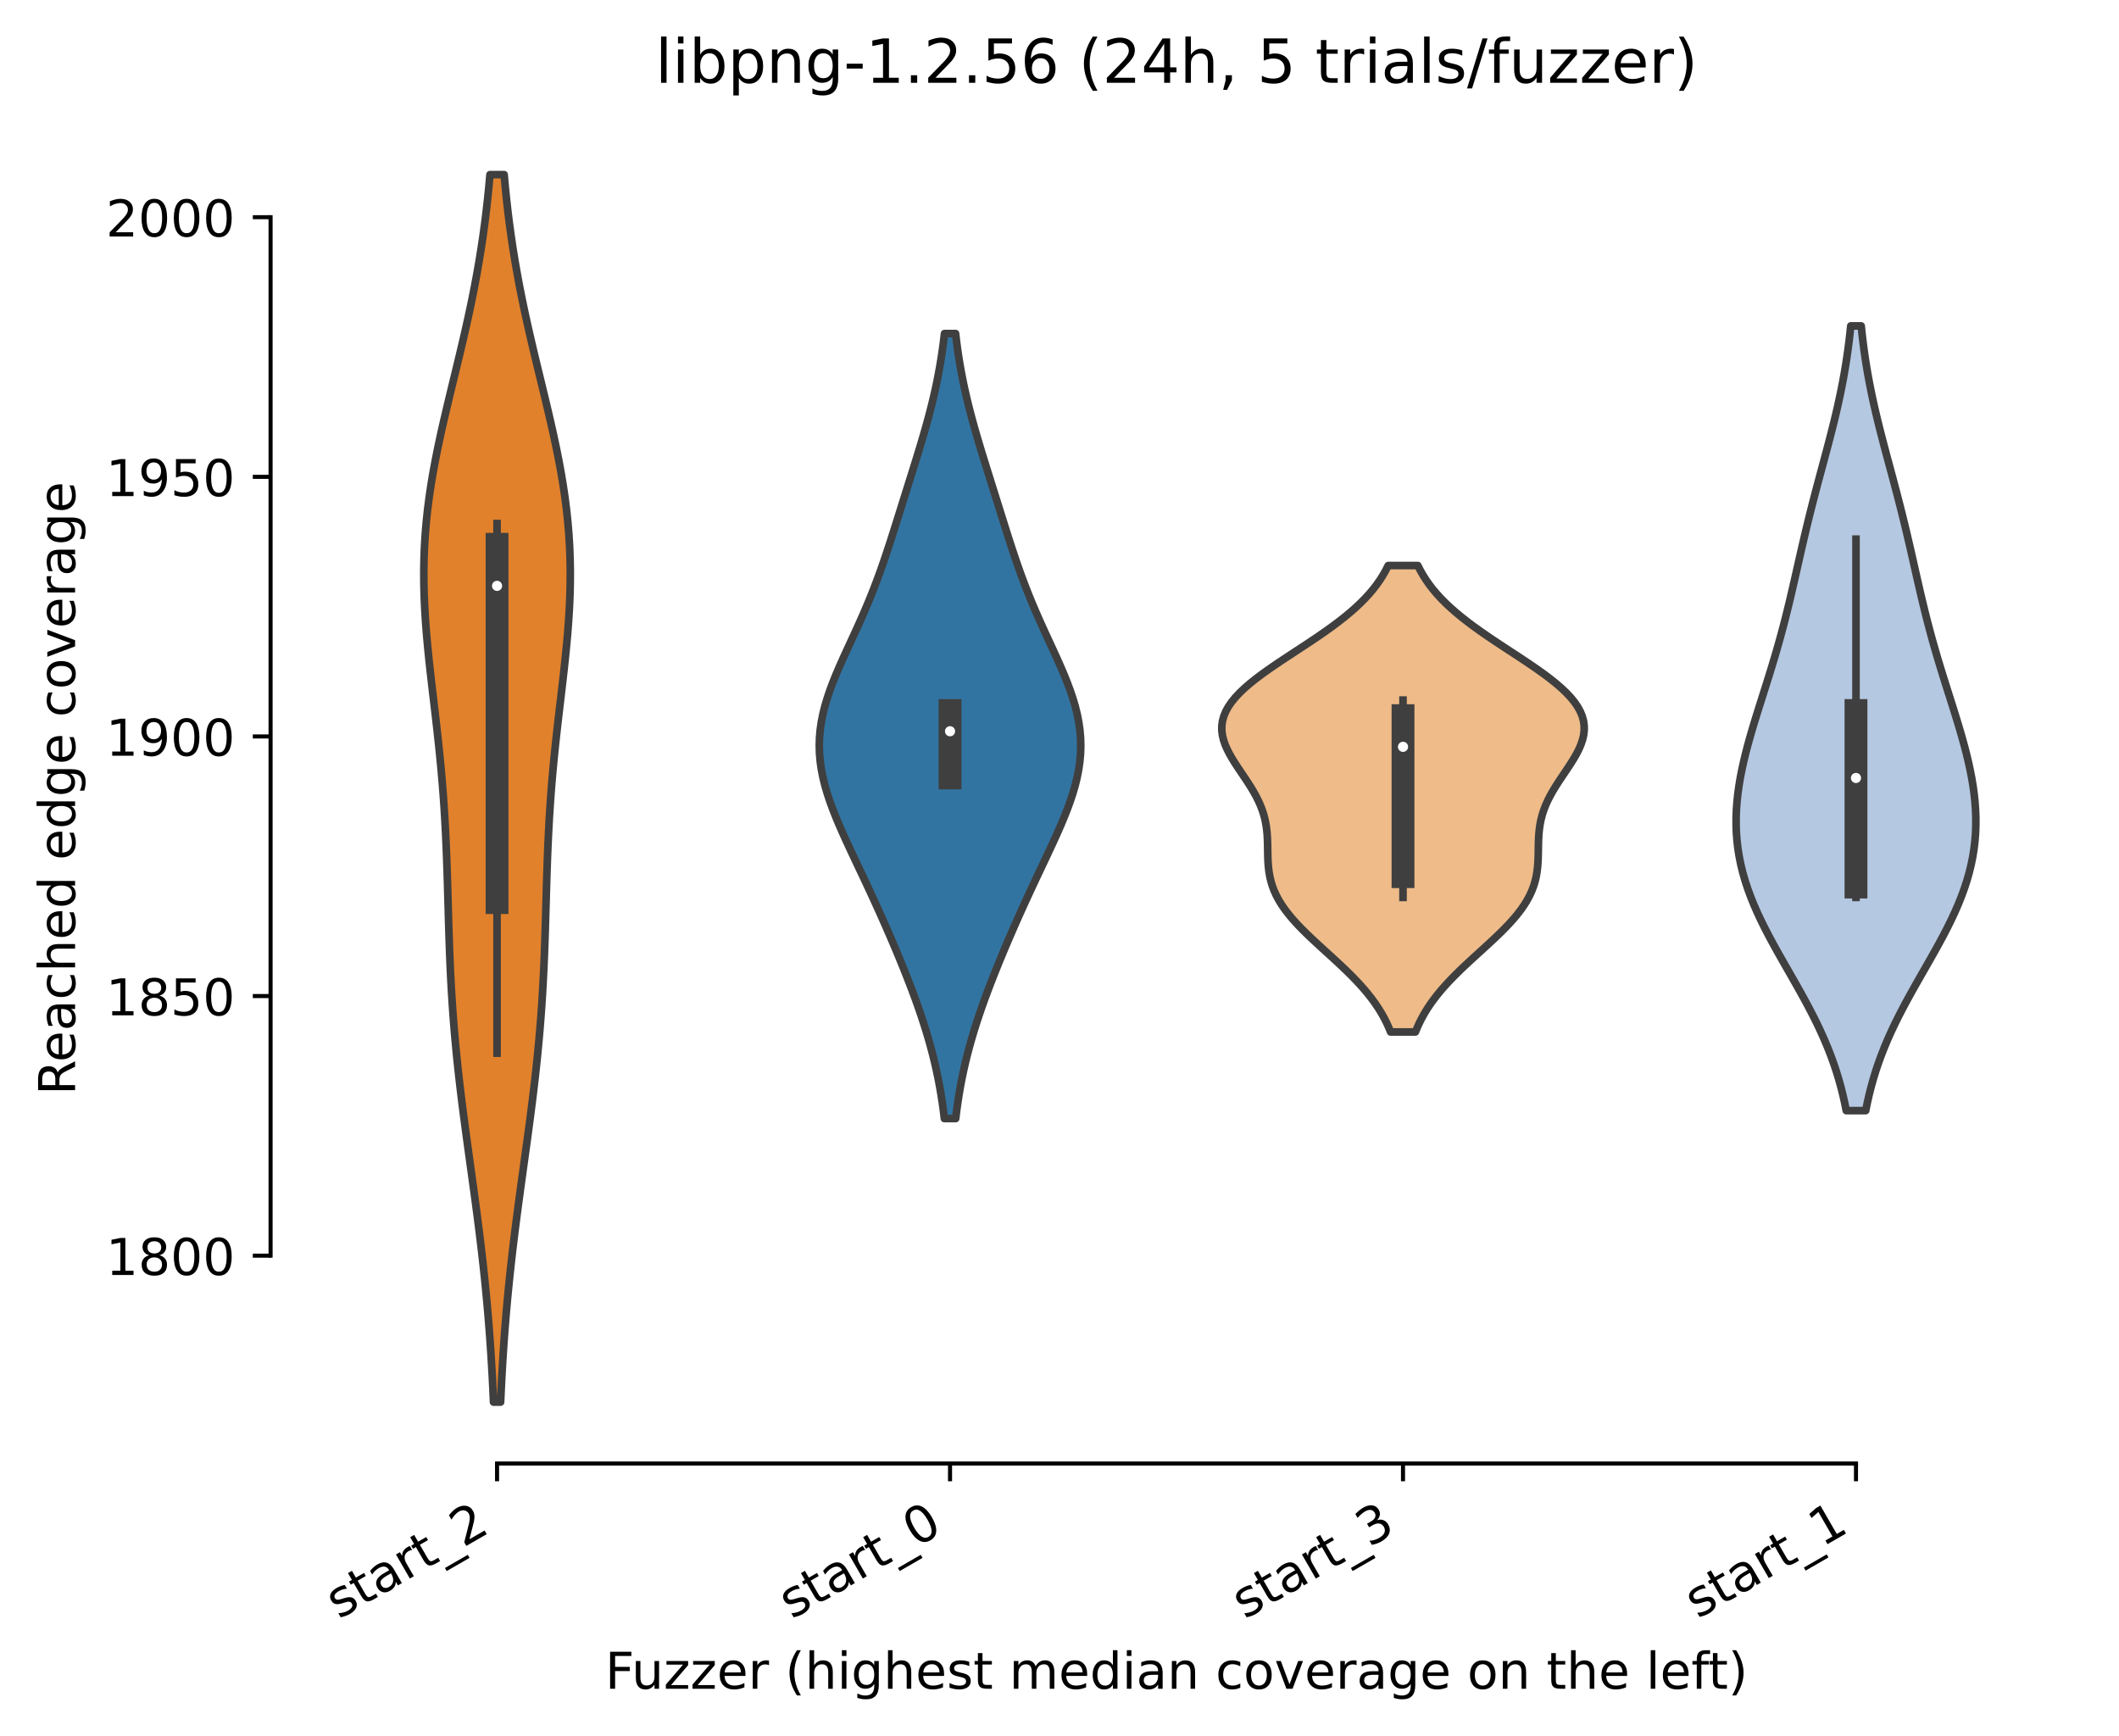 <?xml version="1.0" encoding="utf-8" standalone="no"?>
<!DOCTYPE svg PUBLIC "-//W3C//DTD SVG 1.1//EN"
  "http://www.w3.org/Graphics/SVG/1.1/DTD/svg11.dtd">
<!-- Created with matplotlib (https://matplotlib.org/) -->
<svg height="342.103pt" version="1.1" viewBox="0 0 417.648 342.103" width="417.648pt" xmlns="http://www.w3.org/2000/svg" xmlns:xlink="http://www.w3.org/1999/xlink">
 <defs>
  <style type="text/css">*{stroke-linecap:butt;stroke-linejoin:round;}</style>
 </defs>
 <g id="figure_1">
  <g id="patch_1">
   <path d="M 0 342.103 
L 417.648 342.103 
L 417.648 0 
L 0 0 
z
" style="fill:#ffffff;"/>
  </g>
  <g id="axes_1">
   <g id="patch_2">
    <path d="M 53.328 288.43 
L 410.448 288.43 
L 410.448 22.318 
L 53.328 22.318 
z
" style="fill:#ffffff;"/>
   </g>
   <g id="PolyCollection_1">
    <defs>
     <path d="M 98.668 -65.769 
L 97.268 -65.769 
L 97.158 -68.213 
L 97.034 -70.657 
L 96.897 -73.1 
L 96.745 -75.544 
L 96.578 -77.988 
L 96.395 -80.431 
L 96.197 -82.875 
L 95.982 -85.318 
L 95.752 -87.762 
L 95.505 -90.206 
L 95.244 -92.649 
L 94.968 -95.093 
L 94.678 -97.537 
L 94.376 -99.98 
L 94.063 -102.424 
L 93.741 -104.868 
L 93.412 -107.311 
L 93.078 -109.755 
L 92.741 -112.198 
L 92.404 -114.642 
L 92.069 -117.086 
L 91.738 -119.529 
L 91.415 -121.973 
L 91.101 -124.417 
L 90.799 -126.86 
L 90.511 -129.304 
L 90.24 -131.748 
L 89.985 -134.191 
L 89.75 -136.635 
L 89.534 -139.078 
L 89.338 -141.522 
L 89.163 -143.966 
L 89.007 -146.409 
L 88.869 -148.853 
L 88.749 -151.297 
L 88.645 -153.74 
L 88.553 -156.184 
L 88.472 -158.628 
L 88.398 -161.071 
L 88.329 -163.515 
L 88.26 -165.958 
L 88.189 -168.402 
L 88.111 -170.846 
L 88.024 -173.289 
L 87.925 -175.733 
L 87.81 -178.177 
L 87.678 -180.62 
L 87.527 -183.064 
L 87.355 -185.508 
L 87.162 -187.951 
L 86.948 -190.395 
L 86.715 -192.838 
L 86.465 -195.282 
L 86.199 -197.726 
L 85.921 -200.169 
L 85.636 -202.613 
L 85.348 -205.057 
L 85.062 -207.5 
L 84.783 -209.944 
L 84.519 -212.388 
L 84.274 -214.831 
L 84.055 -217.275 
L 83.867 -219.718 
L 83.716 -222.162 
L 83.607 -224.606 
L 83.544 -227.049 
L 83.531 -229.493 
L 83.571 -231.937 
L 83.665 -234.38 
L 83.815 -236.824 
L 84.021 -239.268 
L 84.281 -241.711 
L 84.594 -244.155 
L 84.958 -246.598 
L 85.367 -249.042 
L 85.82 -251.486 
L 86.309 -253.929 
L 86.831 -256.373 
L 87.378 -258.817 
L 87.947 -261.26 
L 88.529 -263.704 
L 89.121 -266.148 
L 89.714 -268.591 
L 90.306 -271.035 
L 90.889 -273.478 
L 91.459 -275.922 
L 92.012 -278.366 
L 92.545 -280.809 
L 93.055 -283.253 
L 93.538 -285.697 
L 93.993 -288.14 
L 94.419 -290.584 
L 94.815 -293.028 
L 95.181 -295.471 
L 95.516 -297.915 
L 95.821 -300.358 
L 96.098 -302.802 
L 96.347 -305.246 
L 96.57 -307.689 
L 99.366 -307.689 
L 99.366 -307.689 
L 99.589 -305.246 
L 99.838 -302.802 
L 100.115 -300.358 
L 100.42 -297.915 
L 100.756 -295.471 
L 101.121 -293.028 
L 101.517 -290.584 
L 101.943 -288.14 
L 102.398 -285.697 
L 102.882 -283.253 
L 103.391 -280.809 
L 103.924 -278.366 
L 104.477 -275.922 
L 105.048 -273.478 
L 105.631 -271.035 
L 106.222 -268.591 
L 106.816 -266.148 
L 107.407 -263.704 
L 107.99 -261.26 
L 108.558 -258.817 
L 109.106 -256.373 
L 109.627 -253.929 
L 110.117 -251.486 
L 110.569 -249.042 
L 110.979 -246.598 
L 111.342 -244.155 
L 111.655 -241.711 
L 111.915 -239.268 
L 112.121 -236.824 
L 112.271 -234.38 
L 112.365 -231.937 
L 112.405 -229.493 
L 112.392 -227.049 
L 112.329 -224.606 
L 112.22 -222.162 
L 112.069 -219.718 
L 111.881 -217.275 
L 111.662 -214.831 
L 111.417 -212.388 
L 111.153 -209.944 
L 110.875 -207.5 
L 110.589 -205.057 
L 110.3 -202.613 
L 110.015 -200.169 
L 109.738 -197.726 
L 109.472 -195.282 
L 109.221 -192.838 
L 108.988 -190.395 
L 108.774 -187.951 
L 108.582 -185.508 
L 108.41 -183.064 
L 108.258 -180.62 
L 108.126 -178.177 
L 108.011 -175.733 
L 107.912 -173.289 
L 107.825 -170.846 
L 107.748 -168.402 
L 107.676 -165.958 
L 107.607 -163.515 
L 107.538 -161.071 
L 107.464 -158.628 
L 107.383 -156.184 
L 107.292 -153.74 
L 107.187 -151.297 
L 107.067 -148.853 
L 106.93 -146.409 
L 106.774 -143.966 
L 106.598 -141.522 
L 106.402 -139.078 
L 106.187 -136.635 
L 105.951 -134.191 
L 105.697 -131.748 
L 105.425 -129.304 
L 105.137 -126.86 
L 104.835 -124.417 
L 104.521 -121.973 
L 104.198 -119.529 
L 103.868 -117.086 
L 103.532 -114.642 
L 103.195 -112.198 
L 102.858 -109.755 
L 102.524 -107.311 
L 102.195 -104.868 
L 101.873 -102.424 
L 101.56 -99.98 
L 101.258 -97.537 
L 100.969 -95.093 
L 100.693 -92.649 
L 100.431 -90.206 
L 100.185 -87.762 
L 99.954 -85.318 
L 99.739 -82.875 
L 99.541 -80.431 
L 99.358 -77.988 
L 99.191 -75.544 
L 99.039 -73.1 
L 98.902 -70.657 
L 98.778 -68.213 
L 98.668 -65.769 
z
" id="maf4f77c01e" style="stroke:#3f3f3f;stroke-width:1.5;"/>
    </defs>
    <g clip-path="url(#p3750ff5ec8)">
     <use style="fill:#e1812c;stroke:#3f3f3f;stroke-width:1.5;" x="0" xlink:href="#maf4f77c01e" y="342.103"/>
    </g>
   </g>
   <g id="PolyCollection_2">
    <defs>
     <path d="M 188.365 -121.653 
L 186.131 -121.653 
L 185.939 -123.216 
L 185.723 -124.778 
L 185.481 -126.341 
L 185.213 -127.904 
L 184.917 -129.467 
L 184.592 -131.029 
L 184.239 -132.592 
L 183.858 -134.155 
L 183.447 -135.718 
L 183.009 -137.28 
L 182.545 -138.843 
L 182.054 -140.406 
L 181.539 -141.969 
L 181.002 -143.532 
L 180.444 -145.094 
L 179.867 -146.657 
L 179.273 -148.22 
L 178.663 -149.783 
L 178.039 -151.345 
L 177.402 -152.908 
L 176.754 -154.471 
L 176.095 -156.034 
L 175.425 -157.596 
L 174.746 -159.159 
L 174.057 -160.722 
L 173.358 -162.285 
L 172.65 -163.847 
L 171.933 -165.41 
L 171.209 -166.973 
L 170.477 -168.536 
L 169.74 -170.098 
L 169 -171.661 
L 168.261 -173.224 
L 167.527 -174.787 
L 166.803 -176.349 
L 166.094 -177.912 
L 165.408 -179.475 
L 164.752 -181.038 
L 164.134 -182.601 
L 163.561 -184.163 
L 163.043 -185.726 
L 162.588 -187.289 
L 162.202 -188.852 
L 161.893 -190.414 
L 161.666 -191.977 
L 161.527 -193.54 
L 161.477 -195.103 
L 161.519 -196.665 
L 161.653 -198.228 
L 161.876 -199.791 
L 162.184 -201.354 
L 162.573 -202.916 
L 163.035 -204.479 
L 163.563 -206.042 
L 164.147 -207.605 
L 164.779 -209.167 
L 165.447 -210.73 
L 166.143 -212.293 
L 166.856 -213.856 
L 167.578 -215.418 
L 168.3 -216.981 
L 169.015 -218.544 
L 169.717 -220.107 
L 170.401 -221.67 
L 171.064 -223.232 
L 171.704 -224.795 
L 172.321 -226.358 
L 172.914 -227.921 
L 173.484 -229.483 
L 174.035 -231.046 
L 174.568 -232.609 
L 175.087 -234.172 
L 175.595 -235.734 
L 176.094 -237.297 
L 176.588 -238.86 
L 177.078 -240.423 
L 177.568 -241.985 
L 178.058 -243.548 
L 178.548 -245.111 
L 179.038 -246.674 
L 179.529 -248.236 
L 180.018 -249.799 
L 180.504 -251.362 
L 180.985 -252.925 
L 181.459 -254.487 
L 181.922 -256.05 
L 182.372 -257.613 
L 182.808 -259.176 
L 183.226 -260.739 
L 183.624 -262.301 
L 184.001 -263.864 
L 184.355 -265.427 
L 184.685 -266.99 
L 184.99 -268.552 
L 185.271 -270.115 
L 185.527 -271.678 
L 185.759 -273.241 
L 185.967 -274.803 
L 186.153 -276.366 
L 188.344 -276.366 
L 188.344 -276.366 
L 188.529 -274.803 
L 188.738 -273.241 
L 188.969 -271.678 
L 189.225 -270.115 
L 189.506 -268.552 
L 189.812 -266.99 
L 190.142 -265.427 
L 190.496 -263.864 
L 190.872 -262.301 
L 191.271 -260.739 
L 191.688 -259.176 
L 192.124 -257.613 
L 192.574 -256.05 
L 193.038 -254.487 
L 193.511 -252.925 
L 193.992 -251.362 
L 194.478 -249.799 
L 194.967 -248.236 
L 195.458 -246.674 
L 195.949 -245.111 
L 196.439 -243.548 
L 196.928 -241.985 
L 197.418 -240.423 
L 197.909 -238.86 
L 198.402 -237.297 
L 198.902 -235.734 
L 199.409 -234.172 
L 199.928 -232.609 
L 200.461 -231.046 
L 201.012 -229.483 
L 201.583 -227.921 
L 202.176 -226.358 
L 202.792 -224.795 
L 203.432 -223.232 
L 204.095 -221.67 
L 204.779 -220.107 
L 205.481 -218.544 
L 206.196 -216.981 
L 206.918 -215.418 
L 207.64 -213.856 
L 208.353 -212.293 
L 209.049 -210.73 
L 209.718 -209.167 
L 210.349 -207.605 
L 210.934 -206.042 
L 211.461 -204.479 
L 211.924 -202.916 
L 212.312 -201.354 
L 212.621 -199.791 
L 212.843 -198.228 
L 212.977 -196.665 
L 213.019 -195.103 
L 212.97 -193.54 
L 212.83 -191.977 
L 212.604 -190.414 
L 212.295 -188.852 
L 211.909 -187.289 
L 211.453 -185.726 
L 210.935 -184.163 
L 210.363 -182.601 
L 209.744 -181.038 
L 209.088 -179.475 
L 208.402 -177.912 
L 207.694 -176.349 
L 206.969 -174.787 
L 206.235 -173.224 
L 205.496 -171.661 
L 204.756 -170.098 
L 204.019 -168.536 
L 203.288 -166.973 
L 202.563 -165.41 
L 201.846 -163.847 
L 201.138 -162.285 
L 200.44 -160.722 
L 199.751 -159.159 
L 199.071 -157.596 
L 198.402 -156.034 
L 197.743 -154.471 
L 197.094 -152.908 
L 196.458 -151.345 
L 195.834 -149.783 
L 195.224 -148.22 
L 194.629 -146.657 
L 194.052 -145.094 
L 193.494 -143.532 
L 192.957 -141.969 
L 192.442 -140.406 
L 191.952 -138.843 
L 191.487 -137.28 
L 191.049 -135.718 
L 190.639 -134.155 
L 190.257 -132.592 
L 189.904 -131.029 
L 189.579 -129.467 
L 189.283 -127.904 
L 189.015 -126.341 
L 188.773 -124.778 
L 188.557 -123.216 
L 188.365 -121.653 
z
" id="m774c53465e" style="stroke:#3f3f3f;stroke-width:1.5;"/>
    </defs>
    <g clip-path="url(#p3750ff5ec8)">
     <use style="fill:#3274a1;stroke:#3f3f3f;stroke-width:1.5;" x="0" xlink:href="#m774c53465e" y="342.103"/>
    </g>
   </g>
   <g id="PolyCollection_3">
    <defs>
     <path d="M 278.977 -138.716 
L 274.079 -138.716 
L 273.697 -139.644 
L 273.27 -140.573 
L 272.797 -141.502 
L 272.276 -142.43 
L 271.705 -143.359 
L 271.083 -144.288 
L 270.41 -145.216 
L 269.687 -146.145 
L 268.914 -147.073 
L 268.093 -148.002 
L 267.229 -148.931 
L 266.323 -149.859 
L 265.382 -150.788 
L 264.41 -151.717 
L 263.415 -152.645 
L 262.403 -153.574 
L 261.383 -154.502 
L 260.363 -155.431 
L 259.352 -156.36 
L 258.358 -157.288 
L 257.391 -158.217 
L 256.46 -159.146 
L 255.574 -160.074 
L 254.739 -161.003 
L 253.963 -161.931 
L 253.252 -162.86 
L 252.61 -163.789 
L 252.04 -164.717 
L 251.544 -165.646 
L 251.122 -166.575 
L 250.772 -167.503 
L 250.491 -168.432 
L 250.274 -169.36 
L 250.113 -170.289 
L 250.002 -171.218 
L 249.931 -172.146 
L 249.889 -173.075 
L 249.867 -174.004 
L 249.853 -174.932 
L 249.836 -175.861 
L 249.804 -176.789 
L 249.748 -177.718 
L 249.658 -178.647 
L 249.526 -179.575 
L 249.344 -180.504 
L 249.108 -181.432 
L 248.815 -182.361 
L 248.463 -183.29 
L 248.052 -184.218 
L 247.587 -185.147 
L 247.072 -186.076 
L 246.514 -187.004 
L 245.922 -187.933 
L 245.307 -188.861 
L 244.681 -189.79 
L 244.056 -190.719 
L 243.448 -191.647 
L 242.87 -192.576 
L 242.337 -193.505 
L 241.863 -194.433 
L 241.461 -195.362 
L 241.146 -196.29 
L 240.927 -197.219 
L 240.816 -198.148 
L 240.82 -199.076 
L 240.946 -200.005 
L 241.198 -200.934 
L 241.578 -201.862 
L 242.086 -202.791 
L 242.719 -203.719 
L 243.475 -204.648 
L 244.345 -205.577 
L 245.324 -206.505 
L 246.4 -207.434 
L 247.563 -208.363 
L 248.801 -209.291 
L 250.102 -210.22 
L 251.452 -211.148 
L 252.839 -212.077 
L 254.248 -213.006 
L 255.666 -213.934 
L 257.082 -214.863 
L 258.484 -215.792 
L 259.86 -216.72 
L 261.201 -217.649 
L 262.498 -218.577 
L 263.744 -219.506 
L 264.932 -220.435 
L 266.058 -221.363 
L 267.119 -222.292 
L 268.11 -223.221 
L 269.032 -224.149 
L 269.884 -225.078 
L 270.666 -226.006 
L 271.38 -226.935 
L 272.028 -227.864 
L 272.612 -228.792 
L 273.137 -229.721 
L 273.605 -230.65 
L 279.451 -230.65 
L 279.451 -230.65 
L 279.919 -229.721 
L 280.444 -228.792 
L 281.028 -227.864 
L 281.676 -226.935 
L 282.39 -226.006 
L 283.173 -225.078 
L 284.024 -224.149 
L 284.946 -223.221 
L 285.938 -222.292 
L 286.998 -221.363 
L 288.124 -220.435 
L 289.312 -219.506 
L 290.558 -218.577 
L 291.855 -217.649 
L 293.196 -216.72 
L 294.572 -215.792 
L 295.974 -214.863 
L 297.39 -213.934 
L 298.809 -213.006 
L 300.218 -212.077 
L 301.604 -211.148 
L 302.954 -210.22 
L 304.255 -209.291 
L 305.494 -208.363 
L 306.657 -207.434 
L 307.733 -206.505 
L 308.711 -205.577 
L 309.582 -204.648 
L 310.337 -203.719 
L 310.971 -202.791 
L 311.479 -201.862 
L 311.858 -200.934 
L 312.11 -200.005 
L 312.236 -199.076 
L 312.24 -198.148 
L 312.129 -197.219 
L 311.91 -196.29 
L 311.595 -195.362 
L 311.194 -194.433 
L 310.72 -193.505 
L 310.186 -192.576 
L 309.608 -191.647 
L 309 -190.719 
L 308.376 -189.79 
L 307.749 -188.861 
L 307.134 -187.933 
L 306.542 -187.004 
L 305.984 -186.076 
L 305.469 -185.147 
L 305.004 -184.218 
L 304.594 -183.29 
L 304.241 -182.361 
L 303.948 -181.432 
L 303.712 -180.504 
L 303.53 -179.575 
L 303.398 -178.647 
L 303.308 -177.718 
L 303.252 -176.789 
L 303.22 -175.861 
L 303.203 -174.932 
L 303.189 -174.004 
L 303.167 -173.075 
L 303.126 -172.146 
L 303.054 -171.218 
L 302.943 -170.289 
L 302.783 -169.36 
L 302.565 -168.432 
L 302.284 -167.503 
L 301.934 -166.575 
L 301.512 -165.646 
L 301.016 -164.717 
L 300.447 -163.789 
L 299.805 -162.86 
L 299.093 -161.931 
L 298.317 -161.003 
L 297.483 -160.074 
L 296.596 -159.146 
L 295.665 -158.217 
L 294.698 -157.288 
L 293.705 -156.36 
L 292.693 -155.431 
L 291.673 -154.502 
L 290.653 -153.574 
L 289.641 -152.645 
L 288.646 -151.717 
L 287.674 -150.788 
L 286.733 -149.859 
L 285.828 -148.931 
L 284.963 -148.002 
L 284.142 -147.073 
L 283.37 -146.145 
L 282.646 -145.216 
L 281.973 -144.288 
L 281.351 -143.359 
L 280.78 -142.43 
L 280.259 -141.502 
L 279.786 -140.573 
L 279.359 -139.644 
L 278.977 -138.716 
z
" id="m2b3d7718e2" style="stroke:#3f3f3f;stroke-width:1.5;"/>
    </defs>
    <g clip-path="url(#p3750ff5ec8)">
     <use style="fill:#eebb89;stroke:#3f3f3f;stroke-width:1.5;" x="0" xlink:href="#m2b3d7718e2" y="342.103"/>
    </g>
   </g>
   <g id="PolyCollection_4">
    <defs>
     <path d="M 367.728 -123.217 
L 363.888 -123.217 
L 363.573 -124.779 
L 363.219 -126.341 
L 362.825 -127.903 
L 362.388 -129.466 
L 361.908 -131.028 
L 361.384 -132.59 
L 360.815 -134.152 
L 360.201 -135.714 
L 359.543 -137.276 
L 358.843 -138.839 
L 358.103 -140.401 
L 357.326 -141.963 
L 356.516 -143.525 
L 355.678 -145.087 
L 354.817 -146.649 
L 353.937 -148.212 
L 353.047 -149.774 
L 352.152 -151.336 
L 351.26 -152.898 
L 350.377 -154.46 
L 349.511 -156.023 
L 348.669 -157.585 
L 347.857 -159.147 
L 347.083 -160.709 
L 346.351 -162.271 
L 345.668 -163.833 
L 345.039 -165.396 
L 344.466 -166.958 
L 343.954 -168.52 
L 343.505 -170.082 
L 343.121 -171.644 
L 342.803 -173.206 
L 342.551 -174.769 
L 342.364 -176.331 
L 342.242 -177.893 
L 342.183 -179.455 
L 342.185 -181.017 
L 342.245 -182.579 
L 342.361 -184.142 
L 342.529 -185.704 
L 342.747 -187.266 
L 343.009 -188.828 
L 343.313 -190.39 
L 343.655 -191.953 
L 344.03 -193.515 
L 344.434 -195.077 
L 344.864 -196.639 
L 345.315 -198.201 
L 345.783 -199.763 
L 346.264 -201.326 
L 346.753 -202.888 
L 347.248 -204.45 
L 347.744 -206.012 
L 348.238 -207.574 
L 348.726 -209.136 
L 349.208 -210.699 
L 349.679 -212.261 
L 350.139 -213.823 
L 350.585 -215.385 
L 351.018 -216.947 
L 351.437 -218.51 
L 351.843 -220.072 
L 352.235 -221.634 
L 352.617 -223.196 
L 352.988 -224.758 
L 353.351 -226.32 
L 353.709 -227.883 
L 354.063 -229.445 
L 354.416 -231.007 
L 354.769 -232.569 
L 355.126 -234.131 
L 355.488 -235.693 
L 355.855 -237.256 
L 356.231 -238.818 
L 356.614 -240.38 
L 357.005 -241.942 
L 357.405 -243.504 
L 357.811 -245.066 
L 358.224 -246.629 
L 358.641 -248.191 
L 359.061 -249.753 
L 359.482 -251.315 
L 359.901 -252.877 
L 360.315 -254.44 
L 360.723 -256.002 
L 361.122 -257.564 
L 361.51 -259.126 
L 361.885 -260.688 
L 362.244 -262.25 
L 362.586 -263.813 
L 362.909 -265.375 
L 363.214 -266.937 
L 363.498 -268.499 
L 363.762 -270.061 
L 364.004 -271.623 
L 364.227 -273.186 
L 364.429 -274.748 
L 364.612 -276.31 
L 364.776 -277.872 
L 366.84 -277.872 
L 366.84 -277.872 
L 367.004 -276.31 
L 367.187 -274.748 
L 367.389 -273.186 
L 367.612 -271.623 
L 367.855 -270.061 
L 368.118 -268.499 
L 368.403 -266.937 
L 368.707 -265.375 
L 369.031 -263.813 
L 369.373 -262.25 
L 369.732 -260.688 
L 370.106 -259.126 
L 370.494 -257.564 
L 370.893 -256.002 
L 371.301 -254.44 
L 371.716 -252.877 
L 372.134 -251.315 
L 372.555 -249.753 
L 372.975 -248.191 
L 373.392 -246.629 
L 373.805 -245.066 
L 374.211 -243.504 
L 374.611 -241.942 
L 375.002 -240.38 
L 375.386 -238.818 
L 375.761 -237.256 
L 376.129 -235.693 
L 376.49 -234.131 
L 376.847 -232.569 
L 377.201 -231.007 
L 377.553 -229.445 
L 377.907 -227.883 
L 378.265 -226.32 
L 378.628 -224.758 
L 379 -223.196 
L 379.381 -221.634 
L 379.774 -220.072 
L 380.179 -218.51 
L 380.598 -216.947 
L 381.031 -215.385 
L 381.478 -213.823 
L 381.937 -212.261 
L 382.409 -210.699 
L 382.89 -209.136 
L 383.379 -207.574 
L 383.873 -206.012 
L 384.369 -204.45 
L 384.863 -202.888 
L 385.353 -201.326 
L 385.833 -199.763 
L 386.301 -198.201 
L 386.752 -196.639 
L 387.182 -195.077 
L 387.587 -193.515 
L 387.962 -191.953 
L 388.303 -190.39 
L 388.607 -188.828 
L 388.87 -187.266 
L 389.087 -185.704 
L 389.255 -184.142 
L 389.371 -182.579 
L 389.431 -181.017 
L 389.433 -179.455 
L 389.374 -177.893 
L 389.252 -176.331 
L 389.065 -174.769 
L 388.813 -173.206 
L 388.495 -171.644 
L 388.111 -170.082 
L 387.662 -168.52 
L 387.15 -166.958 
L 386.578 -165.396 
L 385.948 -163.833 
L 385.265 -162.271 
L 384.534 -160.709 
L 383.759 -159.147 
L 382.948 -157.585 
L 382.105 -156.023 
L 381.239 -154.46 
L 380.356 -152.898 
L 379.464 -151.336 
L 378.569 -149.774 
L 377.679 -148.212 
L 376.8 -146.649 
L 375.938 -145.087 
L 375.1 -143.525 
L 374.29 -141.963 
L 373.513 -140.401 
L 372.773 -138.839 
L 372.073 -137.276 
L 371.416 -135.714 
L 370.802 -134.152 
L 370.232 -132.59 
L 369.708 -131.028 
L 369.228 -129.466 
L 368.792 -127.903 
L 368.398 -126.341 
L 368.044 -124.779 
L 367.728 -123.217 
z
" id="m8486bd15b8" style="stroke:#3f3f3f;stroke-width:1.5;"/>
    </defs>
    <g clip-path="url(#p3750ff5ec8)">
     <use style="fill:#b5c8e1;stroke:#3f3f3f;stroke-width:1.5;" x="0" xlink:href="#m8486bd15b8" y="342.103"/>
    </g>
   </g>
   <g id="matplotlib.axis_1">
    <g id="xtick_1">
     <g id="line2d_1">
      <defs>
       <path d="M 0 0 
L 0 3.5 
" id="mf1d0fe3472" style="stroke:#000000;stroke-width:0.8;"/>
      </defs>
      <g>
       <use style="stroke:#000000;stroke-width:0.8;" x="97.968" xlink:href="#mf1d0fe3472" y="288.43"/>
      </g>
     </g>
     <g id="text_1">
      <!-- start_2 -->
      <g transform="translate(66.78 319.183)rotate(-30)scale(0.1 -0.1)">
       <defs>
        <path d="M 44.281 53.078 
L 44.281 44.578 
Q 40.484 46.531 36.375 47.5 
Q 32.281 48.484 27.875 48.484 
Q 21.188 48.484 17.844 46.438 
Q 14.5 44.391 14.5 40.281 
Q 14.5 37.156 16.891 35.375 
Q 19.281 33.594 26.516 31.984 
L 29.594 31.297 
Q 39.156 29.25 43.188 25.516 
Q 47.219 21.781 47.219 15.094 
Q 47.219 7.469 41.188 3.016 
Q 35.156 -1.422 24.609 -1.422 
Q 20.219 -1.422 15.453 -0.562 
Q 10.688 0.297 5.422 2 
L 5.422 11.281 
Q 10.406 8.688 15.234 7.391 
Q 20.062 6.109 24.812 6.109 
Q 31.156 6.109 34.562 8.281 
Q 37.984 10.453 37.984 14.406 
Q 37.984 18.062 35.516 20.016 
Q 33.062 21.969 24.703 23.781 
L 21.578 24.516 
Q 13.234 26.266 9.516 29.906 
Q 5.812 33.547 5.812 39.891 
Q 5.812 47.609 11.281 51.797 
Q 16.75 56 26.812 56 
Q 31.781 56 36.172 55.266 
Q 40.578 54.547 44.281 53.078 
z
" id="DejaVuSans-115"/>
        <path d="M 18.312 70.219 
L 18.312 54.688 
L 36.812 54.688 
L 36.812 47.703 
L 18.312 47.703 
L 18.312 18.016 
Q 18.312 11.328 20.141 9.422 
Q 21.969 7.516 27.594 7.516 
L 36.812 7.516 
L 36.812 0 
L 27.594 0 
Q 17.188 0 13.234 3.875 
Q 9.281 7.766 9.281 18.016 
L 9.281 47.703 
L 2.688 47.703 
L 2.688 54.688 
L 9.281 54.688 
L 9.281 70.219 
z
" id="DejaVuSans-116"/>
        <path d="M 34.281 27.484 
Q 23.391 27.484 19.188 25 
Q 14.984 22.516 14.984 16.5 
Q 14.984 11.719 18.141 8.906 
Q 21.297 6.109 26.703 6.109 
Q 34.188 6.109 38.703 11.406 
Q 43.219 16.703 43.219 25.484 
L 43.219 27.484 
z
M 52.203 31.203 
L 52.203 0 
L 43.219 0 
L 43.219 8.297 
Q 40.141 3.328 35.547 0.953 
Q 30.953 -1.422 24.312 -1.422 
Q 15.922 -1.422 10.953 3.297 
Q 6 8.016 6 15.922 
Q 6 25.141 12.172 29.828 
Q 18.359 34.516 30.609 34.516 
L 43.219 34.516 
L 43.219 35.406 
Q 43.219 41.609 39.141 45 
Q 35.062 48.391 27.688 48.391 
Q 23 48.391 18.547 47.266 
Q 14.109 46.141 10.016 43.891 
L 10.016 52.203 
Q 14.938 54.109 19.578 55.047 
Q 24.219 56 28.609 56 
Q 40.484 56 46.344 49.844 
Q 52.203 43.703 52.203 31.203 
z
" id="DejaVuSans-97"/>
        <path d="M 41.109 46.297 
Q 39.594 47.172 37.812 47.578 
Q 36.031 48 33.891 48 
Q 26.266 48 22.188 43.047 
Q 18.109 38.094 18.109 28.812 
L 18.109 0 
L 9.078 0 
L 9.078 54.688 
L 18.109 54.688 
L 18.109 46.188 
Q 20.953 51.172 25.484 53.578 
Q 30.031 56 36.531 56 
Q 37.453 56 38.578 55.875 
Q 39.703 55.766 41.062 55.516 
z
" id="DejaVuSans-114"/>
        <path d="M 50.984 -16.609 
L 50.984 -23.578 
L -0.984 -23.578 
L -0.984 -16.609 
z
" id="DejaVuSans-95"/>
        <path d="M 19.188 8.297 
L 53.609 8.297 
L 53.609 0 
L 7.328 0 
L 7.328 8.297 
Q 12.938 14.109 22.625 23.891 
Q 32.328 33.688 34.812 36.531 
Q 39.547 41.844 41.422 45.531 
Q 43.312 49.219 43.312 52.781 
Q 43.312 58.594 39.234 62.25 
Q 35.156 65.922 28.609 65.922 
Q 23.969 65.922 18.812 64.312 
Q 13.672 62.703 7.812 59.422 
L 7.812 69.391 
Q 13.766 71.781 18.938 73 
Q 24.125 74.219 28.422 74.219 
Q 39.75 74.219 46.484 68.547 
Q 53.219 62.891 53.219 53.422 
Q 53.219 48.922 51.531 44.891 
Q 49.859 40.875 45.406 35.406 
Q 44.188 33.984 37.641 27.219 
Q 31.109 20.453 19.188 8.297 
z
" id="DejaVuSans-50"/>
       </defs>
       <use xlink:href="#DejaVuSans-115"/>
       <use x="52.1" xlink:href="#DejaVuSans-116"/>
       <use x="91.309" xlink:href="#DejaVuSans-97"/>
       <use x="152.588" xlink:href="#DejaVuSans-114"/>
       <use x="193.701" xlink:href="#DejaVuSans-116"/>
       <use x="232.91" xlink:href="#DejaVuSans-95"/>
       <use x="282.91" xlink:href="#DejaVuSans-50"/>
      </g>
     </g>
    </g>
    <g id="xtick_2">
     <g id="line2d_2">
      <g>
       <use style="stroke:#000000;stroke-width:0.8;" x="187.248" xlink:href="#mf1d0fe3472" y="288.43"/>
      </g>
     </g>
     <g id="text_2">
      <!-- start_0 -->
      <g transform="translate(156.06 319.183)rotate(-30)scale(0.1 -0.1)">
       <defs>
        <path d="M 31.781 66.406 
Q 24.172 66.406 20.328 58.906 
Q 16.5 51.422 16.5 36.375 
Q 16.5 21.391 20.328 13.891 
Q 24.172 6.391 31.781 6.391 
Q 39.453 6.391 43.281 13.891 
Q 47.125 21.391 47.125 36.375 
Q 47.125 51.422 43.281 58.906 
Q 39.453 66.406 31.781 66.406 
z
M 31.781 74.219 
Q 44.047 74.219 50.516 64.516 
Q 56.984 54.828 56.984 36.375 
Q 56.984 17.969 50.516 8.266 
Q 44.047 -1.422 31.781 -1.422 
Q 19.531 -1.422 13.062 8.266 
Q 6.594 17.969 6.594 36.375 
Q 6.594 54.828 13.062 64.516 
Q 19.531 74.219 31.781 74.219 
z
" id="DejaVuSans-48"/>
       </defs>
       <use xlink:href="#DejaVuSans-115"/>
       <use x="52.1" xlink:href="#DejaVuSans-116"/>
       <use x="91.309" xlink:href="#DejaVuSans-97"/>
       <use x="152.588" xlink:href="#DejaVuSans-114"/>
       <use x="193.701" xlink:href="#DejaVuSans-116"/>
       <use x="232.91" xlink:href="#DejaVuSans-95"/>
       <use x="282.91" xlink:href="#DejaVuSans-48"/>
      </g>
     </g>
    </g>
    <g id="xtick_3">
     <g id="line2d_3">
      <g>
       <use style="stroke:#000000;stroke-width:0.8;" x="276.528" xlink:href="#mf1d0fe3472" y="288.43"/>
      </g>
     </g>
     <g id="text_3">
      <!-- start_3 -->
      <g transform="translate(245.34 319.183)rotate(-30)scale(0.1 -0.1)">
       <defs>
        <path d="M 40.578 39.312 
Q 47.656 37.797 51.625 33 
Q 55.609 28.219 55.609 21.188 
Q 55.609 10.406 48.188 4.484 
Q 40.766 -1.422 27.094 -1.422 
Q 22.516 -1.422 17.656 -0.516 
Q 12.797 0.391 7.625 2.203 
L 7.625 11.719 
Q 11.719 9.328 16.594 8.109 
Q 21.484 6.891 26.812 6.891 
Q 36.078 6.891 40.938 10.547 
Q 45.797 14.203 45.797 21.188 
Q 45.797 27.641 41.281 31.266 
Q 36.766 34.906 28.719 34.906 
L 20.219 34.906 
L 20.219 43.016 
L 29.109 43.016 
Q 36.375 43.016 40.234 45.922 
Q 44.094 48.828 44.094 54.297 
Q 44.094 59.906 40.109 62.906 
Q 36.141 65.922 28.719 65.922 
Q 24.656 65.922 20.016 65.031 
Q 15.375 64.156 9.812 62.312 
L 9.812 71.094 
Q 15.438 72.656 20.344 73.438 
Q 25.25 74.219 29.594 74.219 
Q 40.828 74.219 47.359 69.109 
Q 53.906 64.016 53.906 55.328 
Q 53.906 49.266 50.438 45.094 
Q 46.969 40.922 40.578 39.312 
z
" id="DejaVuSans-51"/>
       </defs>
       <use xlink:href="#DejaVuSans-115"/>
       <use x="52.1" xlink:href="#DejaVuSans-116"/>
       <use x="91.309" xlink:href="#DejaVuSans-97"/>
       <use x="152.588" xlink:href="#DejaVuSans-114"/>
       <use x="193.701" xlink:href="#DejaVuSans-116"/>
       <use x="232.91" xlink:href="#DejaVuSans-95"/>
       <use x="282.91" xlink:href="#DejaVuSans-51"/>
      </g>
     </g>
    </g>
    <g id="xtick_4">
     <g id="line2d_4">
      <g>
       <use style="stroke:#000000;stroke-width:0.8;" x="365.808" xlink:href="#mf1d0fe3472" y="288.43"/>
      </g>
     </g>
     <g id="text_4">
      <!-- start_1 -->
      <g transform="translate(334.62 319.095)rotate(-30)scale(0.1 -0.1)">
       <defs>
        <path d="M 12.406 8.297 
L 28.516 8.297 
L 28.516 63.922 
L 10.984 60.406 
L 10.984 69.391 
L 28.422 72.906 
L 38.281 72.906 
L 38.281 8.297 
L 54.391 8.297 
L 54.391 0 
L 12.406 0 
z
" id="DejaVuSans-49"/>
       </defs>
       <use xlink:href="#DejaVuSans-115"/>
       <use x="52.1" xlink:href="#DejaVuSans-116"/>
       <use x="91.309" xlink:href="#DejaVuSans-97"/>
       <use x="152.588" xlink:href="#DejaVuSans-114"/>
       <use x="193.701" xlink:href="#DejaVuSans-116"/>
       <use x="232.91" xlink:href="#DejaVuSans-95"/>
       <use x="282.91" xlink:href="#DejaVuSans-49"/>
      </g>
     </g>
    </g>
    <g id="text_5">
     <!-- Fuzzer (highest median coverage on the left) -->
     <g transform="translate(119.27 332.824)scale(0.1 -0.1)">
      <defs>
       <path d="M 9.812 72.906 
L 51.703 72.906 
L 51.703 64.594 
L 19.672 64.594 
L 19.672 43.109 
L 48.578 43.109 
L 48.578 34.812 
L 19.672 34.812 
L 19.672 0 
L 9.812 0 
z
" id="DejaVuSans-70"/>
       <path d="M 8.5 21.578 
L 8.5 54.688 
L 17.484 54.688 
L 17.484 21.922 
Q 17.484 14.156 20.5 10.266 
Q 23.531 6.391 29.594 6.391 
Q 36.859 6.391 41.078 11.031 
Q 45.312 15.672 45.312 23.688 
L 45.312 54.688 
L 54.297 54.688 
L 54.297 0 
L 45.312 0 
L 45.312 8.406 
Q 42.047 3.422 37.719 1 
Q 33.406 -1.422 27.688 -1.422 
Q 18.266 -1.422 13.375 4.438 
Q 8.5 10.297 8.5 21.578 
z
M 31.109 56 
z
" id="DejaVuSans-117"/>
       <path d="M 5.516 54.688 
L 48.188 54.688 
L 48.188 46.484 
L 14.406 7.172 
L 48.188 7.172 
L 48.188 0 
L 4.297 0 
L 4.297 8.203 
L 38.094 47.516 
L 5.516 47.516 
z
" id="DejaVuSans-122"/>
       <path d="M 56.203 29.594 
L 56.203 25.203 
L 14.891 25.203 
Q 15.484 15.922 20.484 11.062 
Q 25.484 6.203 34.422 6.203 
Q 39.594 6.203 44.453 7.469 
Q 49.312 8.734 54.109 11.281 
L 54.109 2.781 
Q 49.266 0.734 44.188 -0.344 
Q 39.109 -1.422 33.891 -1.422 
Q 20.797 -1.422 13.156 6.188 
Q 5.516 13.812 5.516 26.812 
Q 5.516 40.234 12.766 48.109 
Q 20.016 56 32.328 56 
Q 43.359 56 49.781 48.891 
Q 56.203 41.797 56.203 29.594 
z
M 47.219 32.234 
Q 47.125 39.594 43.094 43.984 
Q 39.062 48.391 32.422 48.391 
Q 24.906 48.391 20.391 44.141 
Q 15.875 39.891 15.188 32.172 
z
" id="DejaVuSans-101"/>
       <path id="DejaVuSans-32"/>
       <path d="M 31 75.875 
Q 24.469 64.656 21.281 53.656 
Q 18.109 42.672 18.109 31.391 
Q 18.109 20.125 21.312 9.062 
Q 24.516 -2 31 -13.188 
L 23.188 -13.188 
Q 15.875 -1.703 12.234 9.375 
Q 8.594 20.453 8.594 31.391 
Q 8.594 42.281 12.203 53.312 
Q 15.828 64.359 23.188 75.875 
z
" id="DejaVuSans-40"/>
       <path d="M 54.891 33.016 
L 54.891 0 
L 45.906 0 
L 45.906 32.719 
Q 45.906 40.484 42.875 44.328 
Q 39.844 48.188 33.797 48.188 
Q 26.516 48.188 22.312 43.547 
Q 18.109 38.922 18.109 30.906 
L 18.109 0 
L 9.078 0 
L 9.078 75.984 
L 18.109 75.984 
L 18.109 46.188 
Q 21.344 51.125 25.703 53.562 
Q 30.078 56 35.797 56 
Q 45.219 56 50.047 50.172 
Q 54.891 44.344 54.891 33.016 
z
" id="DejaVuSans-104"/>
       <path d="M 9.422 54.688 
L 18.406 54.688 
L 18.406 0 
L 9.422 0 
z
M 9.422 75.984 
L 18.406 75.984 
L 18.406 64.594 
L 9.422 64.594 
z
" id="DejaVuSans-105"/>
       <path d="M 45.406 27.984 
Q 45.406 37.75 41.375 43.109 
Q 37.359 48.484 30.078 48.484 
Q 22.859 48.484 18.828 43.109 
Q 14.797 37.75 14.797 27.984 
Q 14.797 18.266 18.828 12.891 
Q 22.859 7.516 30.078 7.516 
Q 37.359 7.516 41.375 12.891 
Q 45.406 18.266 45.406 27.984 
z
M 54.391 6.781 
Q 54.391 -7.172 48.188 -13.984 
Q 42 -20.797 29.203 -20.797 
Q 24.469 -20.797 20.266 -20.094 
Q 16.062 -19.391 12.109 -17.922 
L 12.109 -9.188 
Q 16.062 -11.328 19.922 -12.344 
Q 23.781 -13.375 27.781 -13.375 
Q 36.625 -13.375 41.016 -8.766 
Q 45.406 -4.156 45.406 5.172 
L 45.406 9.625 
Q 42.625 4.781 38.281 2.391 
Q 33.938 0 27.875 0 
Q 17.828 0 11.672 7.656 
Q 5.516 15.328 5.516 27.984 
Q 5.516 40.672 11.672 48.328 
Q 17.828 56 27.875 56 
Q 33.938 56 38.281 53.609 
Q 42.625 51.219 45.406 46.391 
L 45.406 54.688 
L 54.391 54.688 
z
" id="DejaVuSans-103"/>
       <path d="M 52 44.188 
Q 55.375 50.25 60.062 53.125 
Q 64.75 56 71.094 56 
Q 79.641 56 84.281 50.016 
Q 88.922 44.047 88.922 33.016 
L 88.922 0 
L 79.891 0 
L 79.891 32.719 
Q 79.891 40.578 77.094 44.375 
Q 74.312 48.188 68.609 48.188 
Q 61.625 48.188 57.562 43.547 
Q 53.516 38.922 53.516 30.906 
L 53.516 0 
L 44.484 0 
L 44.484 32.719 
Q 44.484 40.625 41.703 44.406 
Q 38.922 48.188 33.109 48.188 
Q 26.219 48.188 22.156 43.531 
Q 18.109 38.875 18.109 30.906 
L 18.109 0 
L 9.078 0 
L 9.078 54.688 
L 18.109 54.688 
L 18.109 46.188 
Q 21.188 51.219 25.484 53.609 
Q 29.781 56 35.688 56 
Q 41.656 56 45.828 52.969 
Q 50 49.953 52 44.188 
z
" id="DejaVuSans-109"/>
       <path d="M 45.406 46.391 
L 45.406 75.984 
L 54.391 75.984 
L 54.391 0 
L 45.406 0 
L 45.406 8.203 
Q 42.578 3.328 38.25 0.953 
Q 33.938 -1.422 27.875 -1.422 
Q 17.969 -1.422 11.734 6.484 
Q 5.516 14.406 5.516 27.297 
Q 5.516 40.188 11.734 48.094 
Q 17.969 56 27.875 56 
Q 33.938 56 38.25 53.625 
Q 42.578 51.266 45.406 46.391 
z
M 14.797 27.297 
Q 14.797 17.391 18.875 11.75 
Q 22.953 6.109 30.078 6.109 
Q 37.203 6.109 41.297 11.75 
Q 45.406 17.391 45.406 27.297 
Q 45.406 37.203 41.297 42.844 
Q 37.203 48.484 30.078 48.484 
Q 22.953 48.484 18.875 42.844 
Q 14.797 37.203 14.797 27.297 
z
" id="DejaVuSans-100"/>
       <path d="M 54.891 33.016 
L 54.891 0 
L 45.906 0 
L 45.906 32.719 
Q 45.906 40.484 42.875 44.328 
Q 39.844 48.188 33.797 48.188 
Q 26.516 48.188 22.312 43.547 
Q 18.109 38.922 18.109 30.906 
L 18.109 0 
L 9.078 0 
L 9.078 54.688 
L 18.109 54.688 
L 18.109 46.188 
Q 21.344 51.125 25.703 53.562 
Q 30.078 56 35.797 56 
Q 45.219 56 50.047 50.172 
Q 54.891 44.344 54.891 33.016 
z
" id="DejaVuSans-110"/>
       <path d="M 48.781 52.594 
L 48.781 44.188 
Q 44.969 46.297 41.141 47.344 
Q 37.312 48.391 33.406 48.391 
Q 24.656 48.391 19.812 42.844 
Q 14.984 37.312 14.984 27.297 
Q 14.984 17.281 19.812 11.734 
Q 24.656 6.203 33.406 6.203 
Q 37.312 6.203 41.141 7.25 
Q 44.969 8.297 48.781 10.406 
L 48.781 2.094 
Q 45.016 0.344 40.984 -0.531 
Q 36.969 -1.422 32.422 -1.422 
Q 20.062 -1.422 12.781 6.344 
Q 5.516 14.109 5.516 27.297 
Q 5.516 40.672 12.859 48.328 
Q 20.219 56 33.016 56 
Q 37.156 56 41.109 55.141 
Q 45.062 54.297 48.781 52.594 
z
" id="DejaVuSans-99"/>
       <path d="M 30.609 48.391 
Q 23.391 48.391 19.188 42.75 
Q 14.984 37.109 14.984 27.297 
Q 14.984 17.484 19.156 11.844 
Q 23.344 6.203 30.609 6.203 
Q 37.797 6.203 41.984 11.859 
Q 46.188 17.531 46.188 27.297 
Q 46.188 37.016 41.984 42.703 
Q 37.797 48.391 30.609 48.391 
z
M 30.609 56 
Q 42.328 56 49.016 48.375 
Q 55.719 40.766 55.719 27.297 
Q 55.719 13.875 49.016 6.219 
Q 42.328 -1.422 30.609 -1.422 
Q 18.844 -1.422 12.172 6.219 
Q 5.516 13.875 5.516 27.297 
Q 5.516 40.766 12.172 48.375 
Q 18.844 56 30.609 56 
z
" id="DejaVuSans-111"/>
       <path d="M 2.984 54.688 
L 12.5 54.688 
L 29.594 8.797 
L 46.688 54.688 
L 56.203 54.688 
L 35.688 0 
L 23.484 0 
z
" id="DejaVuSans-118"/>
       <path d="M 9.422 75.984 
L 18.406 75.984 
L 18.406 0 
L 9.422 0 
z
" id="DejaVuSans-108"/>
       <path d="M 37.109 75.984 
L 37.109 68.5 
L 28.516 68.5 
Q 23.688 68.5 21.797 66.547 
Q 19.922 64.594 19.922 59.516 
L 19.922 54.688 
L 34.719 54.688 
L 34.719 47.703 
L 19.922 47.703 
L 19.922 0 
L 10.891 0 
L 10.891 47.703 
L 2.297 47.703 
L 2.297 54.688 
L 10.891 54.688 
L 10.891 58.5 
Q 10.891 67.625 15.141 71.797 
Q 19.391 75.984 28.609 75.984 
z
" id="DejaVuSans-102"/>
       <path d="M 8.016 75.875 
L 15.828 75.875 
Q 23.141 64.359 26.781 53.312 
Q 30.422 42.281 30.422 31.391 
Q 30.422 20.453 26.781 9.375 
Q 23.141 -1.703 15.828 -13.188 
L 8.016 -13.188 
Q 14.5 -2 17.703 9.062 
Q 20.906 20.125 20.906 31.391 
Q 20.906 42.672 17.703 53.656 
Q 14.5 64.656 8.016 75.875 
z
" id="DejaVuSans-41"/>
      </defs>
      <use xlink:href="#DejaVuSans-70"/>
      <use x="52.02" xlink:href="#DejaVuSans-117"/>
      <use x="115.398" xlink:href="#DejaVuSans-122"/>
      <use x="167.889" xlink:href="#DejaVuSans-122"/>
      <use x="220.379" xlink:href="#DejaVuSans-101"/>
      <use x="281.902" xlink:href="#DejaVuSans-114"/>
      <use x="323.016" xlink:href="#DejaVuSans-32"/>
      <use x="354.803" xlink:href="#DejaVuSans-40"/>
      <use x="393.816" xlink:href="#DejaVuSans-104"/>
      <use x="457.195" xlink:href="#DejaVuSans-105"/>
      <use x="484.979" xlink:href="#DejaVuSans-103"/>
      <use x="548.455" xlink:href="#DejaVuSans-104"/>
      <use x="611.834" xlink:href="#DejaVuSans-101"/>
      <use x="673.357" xlink:href="#DejaVuSans-115"/>
      <use x="725.457" xlink:href="#DejaVuSans-116"/>
      <use x="764.666" xlink:href="#DejaVuSans-32"/>
      <use x="796.453" xlink:href="#DejaVuSans-109"/>
      <use x="893.865" xlink:href="#DejaVuSans-101"/>
      <use x="955.389" xlink:href="#DejaVuSans-100"/>
      <use x="1018.865" xlink:href="#DejaVuSans-105"/>
      <use x="1046.648" xlink:href="#DejaVuSans-97"/>
      <use x="1107.928" xlink:href="#DejaVuSans-110"/>
      <use x="1171.307" xlink:href="#DejaVuSans-32"/>
      <use x="1203.094" xlink:href="#DejaVuSans-99"/>
      <use x="1258.074" xlink:href="#DejaVuSans-111"/>
      <use x="1319.256" xlink:href="#DejaVuSans-118"/>
      <use x="1378.436" xlink:href="#DejaVuSans-101"/>
      <use x="1439.959" xlink:href="#DejaVuSans-114"/>
      <use x="1481.072" xlink:href="#DejaVuSans-97"/>
      <use x="1542.352" xlink:href="#DejaVuSans-103"/>
      <use x="1605.828" xlink:href="#DejaVuSans-101"/>
      <use x="1667.352" xlink:href="#DejaVuSans-32"/>
      <use x="1699.139" xlink:href="#DejaVuSans-111"/>
      <use x="1760.32" xlink:href="#DejaVuSans-110"/>
      <use x="1823.699" xlink:href="#DejaVuSans-32"/>
      <use x="1855.486" xlink:href="#DejaVuSans-116"/>
      <use x="1894.695" xlink:href="#DejaVuSans-104"/>
      <use x="1958.074" xlink:href="#DejaVuSans-101"/>
      <use x="2019.598" xlink:href="#DejaVuSans-32"/>
      <use x="2051.385" xlink:href="#DejaVuSans-108"/>
      <use x="2079.168" xlink:href="#DejaVuSans-101"/>
      <use x="2140.691" xlink:href="#DejaVuSans-102"/>
      <use x="2174.146" xlink:href="#DejaVuSans-116"/>
      <use x="2213.355" xlink:href="#DejaVuSans-41"/>
     </g>
    </g>
   </g>
   <g id="matplotlib.axis_2">
    <g id="ytick_1">
     <g id="line2d_5">
      <defs>
       <path d="M 0 0 
L -3.5 0 
" id="m30ad4dac55" style="stroke:#000000;stroke-width:0.8;"/>
      </defs>
      <g>
       <use style="stroke:#000000;stroke-width:0.8;" x="53.328" xlink:href="#m30ad4dac55" y="247.475"/>
      </g>
     </g>
     <g id="text_6">
      <!-- 1800 -->
      <g transform="translate(20.878 251.274)scale(0.1 -0.1)">
       <defs>
        <path d="M 31.781 34.625 
Q 24.75 34.625 20.719 30.859 
Q 16.703 27.094 16.703 20.516 
Q 16.703 13.922 20.719 10.156 
Q 24.75 6.391 31.781 6.391 
Q 38.812 6.391 42.859 10.172 
Q 46.922 13.969 46.922 20.516 
Q 46.922 27.094 42.891 30.859 
Q 38.875 34.625 31.781 34.625 
z
M 21.922 38.812 
Q 15.578 40.375 12.031 44.719 
Q 8.5 49.078 8.5 55.328 
Q 8.5 64.062 14.719 69.141 
Q 20.953 74.219 31.781 74.219 
Q 42.672 74.219 48.875 69.141 
Q 55.078 64.062 55.078 55.328 
Q 55.078 49.078 51.531 44.719 
Q 48 40.375 41.703 38.812 
Q 48.828 37.156 52.797 32.312 
Q 56.781 27.484 56.781 20.516 
Q 56.781 9.906 50.312 4.234 
Q 43.844 -1.422 31.781 -1.422 
Q 19.734 -1.422 13.25 4.234 
Q 6.781 9.906 6.781 20.516 
Q 6.781 27.484 10.781 32.312 
Q 14.797 37.156 21.922 38.812 
z
M 18.312 54.391 
Q 18.312 48.734 21.844 45.562 
Q 25.391 42.391 31.781 42.391 
Q 38.141 42.391 41.719 45.562 
Q 45.312 48.734 45.312 54.391 
Q 45.312 60.062 41.719 63.234 
Q 38.141 66.406 31.781 66.406 
Q 25.391 66.406 21.844 63.234 
Q 18.312 60.062 18.312 54.391 
z
" id="DejaVuSans-56"/>
       </defs>
       <use xlink:href="#DejaVuSans-49"/>
       <use x="63.623" xlink:href="#DejaVuSans-56"/>
       <use x="127.246" xlink:href="#DejaVuSans-48"/>
       <use x="190.869" xlink:href="#DejaVuSans-48"/>
      </g>
     </g>
    </g>
    <g id="ytick_2">
     <g id="line2d_6">
      <g>
       <use style="stroke:#000000;stroke-width:0.8;" x="53.328" xlink:href="#m30ad4dac55" y="196.308"/>
      </g>
     </g>
     <g id="text_7">
      <!-- 1850 -->
      <g transform="translate(20.878 200.107)scale(0.1 -0.1)">
       <defs>
        <path d="M 10.797 72.906 
L 49.516 72.906 
L 49.516 64.594 
L 19.828 64.594 
L 19.828 46.734 
Q 21.969 47.469 24.109 47.828 
Q 26.266 48.188 28.422 48.188 
Q 40.625 48.188 47.75 41.5 
Q 54.891 34.812 54.891 23.391 
Q 54.891 11.625 47.562 5.094 
Q 40.234 -1.422 26.906 -1.422 
Q 22.312 -1.422 17.547 -0.641 
Q 12.797 0.141 7.719 1.703 
L 7.719 11.625 
Q 12.109 9.234 16.797 8.062 
Q 21.484 6.891 26.703 6.891 
Q 35.156 6.891 40.078 11.328 
Q 45.016 15.766 45.016 23.391 
Q 45.016 31 40.078 35.438 
Q 35.156 39.891 26.703 39.891 
Q 22.75 39.891 18.812 39.016 
Q 14.891 38.141 10.797 36.281 
z
" id="DejaVuSans-53"/>
       </defs>
       <use xlink:href="#DejaVuSans-49"/>
       <use x="63.623" xlink:href="#DejaVuSans-56"/>
       <use x="127.246" xlink:href="#DejaVuSans-53"/>
       <use x="190.869" xlink:href="#DejaVuSans-48"/>
      </g>
     </g>
    </g>
    <g id="ytick_3">
     <g id="line2d_7">
      <g>
       <use style="stroke:#000000;stroke-width:0.8;" x="53.328" xlink:href="#m30ad4dac55" y="145.141"/>
      </g>
     </g>
     <g id="text_8">
      <!-- 1900 -->
      <g transform="translate(20.878 148.94)scale(0.1 -0.1)">
       <defs>
        <path d="M 10.984 1.516 
L 10.984 10.5 
Q 14.703 8.734 18.5 7.812 
Q 22.312 6.891 25.984 6.891 
Q 35.75 6.891 40.891 13.453 
Q 46.047 20.016 46.781 33.406 
Q 43.953 29.203 39.594 26.953 
Q 35.25 24.703 29.984 24.703 
Q 19.047 24.703 12.672 31.312 
Q 6.297 37.938 6.297 49.422 
Q 6.297 60.641 12.938 67.422 
Q 19.578 74.219 30.609 74.219 
Q 43.266 74.219 49.922 64.516 
Q 56.594 54.828 56.594 36.375 
Q 56.594 19.141 48.406 8.859 
Q 40.234 -1.422 26.422 -1.422 
Q 22.703 -1.422 18.891 -0.688 
Q 15.094 0.047 10.984 1.516 
z
M 30.609 32.422 
Q 37.25 32.422 41.125 36.953 
Q 45.016 41.5 45.016 49.422 
Q 45.016 57.281 41.125 61.844 
Q 37.25 66.406 30.609 66.406 
Q 23.969 66.406 20.094 61.844 
Q 16.219 57.281 16.219 49.422 
Q 16.219 41.5 20.094 36.953 
Q 23.969 32.422 30.609 32.422 
z
" id="DejaVuSans-57"/>
       </defs>
       <use xlink:href="#DejaVuSans-49"/>
       <use x="63.623" xlink:href="#DejaVuSans-57"/>
       <use x="127.246" xlink:href="#DejaVuSans-48"/>
       <use x="190.869" xlink:href="#DejaVuSans-48"/>
      </g>
     </g>
    </g>
    <g id="ytick_4">
     <g id="line2d_8">
      <g>
       <use style="stroke:#000000;stroke-width:0.8;" x="53.328" xlink:href="#m30ad4dac55" y="93.974"/>
      </g>
     </g>
     <g id="text_9">
      <!-- 1950 -->
      <g transform="translate(20.878 97.773)scale(0.1 -0.1)">
       <use xlink:href="#DejaVuSans-49"/>
       <use x="63.623" xlink:href="#DejaVuSans-57"/>
       <use x="127.246" xlink:href="#DejaVuSans-53"/>
       <use x="190.869" xlink:href="#DejaVuSans-48"/>
      </g>
     </g>
    </g>
    <g id="ytick_5">
     <g id="line2d_9">
      <g>
       <use style="stroke:#000000;stroke-width:0.8;" x="53.328" xlink:href="#m30ad4dac55" y="42.806"/>
      </g>
     </g>
     <g id="text_10">
      <!-- 2000 -->
      <g transform="translate(20.878 46.606)scale(0.1 -0.1)">
       <use xlink:href="#DejaVuSans-50"/>
       <use x="63.623" xlink:href="#DejaVuSans-48"/>
       <use x="127.246" xlink:href="#DejaVuSans-48"/>
       <use x="190.869" xlink:href="#DejaVuSans-48"/>
      </g>
     </g>
    </g>
    <g id="text_11">
     <!-- Reached edge coverage -->
     <g transform="translate(14.798 215.827)rotate(-90)scale(0.1 -0.1)">
      <defs>
       <path d="M 44.391 34.188 
Q 47.562 33.109 50.562 29.594 
Q 53.562 26.078 56.594 19.922 
L 66.609 0 
L 56 0 
L 46.688 18.703 
Q 43.062 26.031 39.672 28.422 
Q 36.281 30.812 30.422 30.812 
L 19.672 30.812 
L 19.672 0 
L 9.812 0 
L 9.812 72.906 
L 32.078 72.906 
Q 44.578 72.906 50.734 67.672 
Q 56.891 62.453 56.891 51.906 
Q 56.891 45.016 53.688 40.469 
Q 50.484 35.938 44.391 34.188 
z
M 19.672 64.797 
L 19.672 38.922 
L 32.078 38.922 
Q 39.203 38.922 42.844 42.219 
Q 46.484 45.516 46.484 51.906 
Q 46.484 58.297 42.844 61.547 
Q 39.203 64.797 32.078 64.797 
z
" id="DejaVuSans-82"/>
      </defs>
      <use xlink:href="#DejaVuSans-82"/>
      <use x="64.982" xlink:href="#DejaVuSans-101"/>
      <use x="126.506" xlink:href="#DejaVuSans-97"/>
      <use x="187.785" xlink:href="#DejaVuSans-99"/>
      <use x="242.766" xlink:href="#DejaVuSans-104"/>
      <use x="306.145" xlink:href="#DejaVuSans-101"/>
      <use x="367.668" xlink:href="#DejaVuSans-100"/>
      <use x="431.145" xlink:href="#DejaVuSans-32"/>
      <use x="462.932" xlink:href="#DejaVuSans-101"/>
      <use x="524.455" xlink:href="#DejaVuSans-100"/>
      <use x="587.932" xlink:href="#DejaVuSans-103"/>
      <use x="651.408" xlink:href="#DejaVuSans-101"/>
      <use x="712.932" xlink:href="#DejaVuSans-32"/>
      <use x="744.719" xlink:href="#DejaVuSans-99"/>
      <use x="799.699" xlink:href="#DejaVuSans-111"/>
      <use x="860.881" xlink:href="#DejaVuSans-118"/>
      <use x="920.061" xlink:href="#DejaVuSans-101"/>
      <use x="981.584" xlink:href="#DejaVuSans-114"/>
      <use x="1022.697" xlink:href="#DejaVuSans-97"/>
      <use x="1083.977" xlink:href="#DejaVuSans-103"/>
      <use x="1147.453" xlink:href="#DejaVuSans-101"/>
     </g>
    </g>
   </g>
   <g id="line2d_10">
    <path clip-path="url(#p3750ff5ec8)" d="M 97.968 207.565 
L 97.968 103.184 
" style="fill:none;stroke:#3f3f3f;stroke-linecap:square;stroke-width:1.5;"/>
   </g>
   <g id="line2d_11">
    <path clip-path="url(#p3750ff5ec8)" d="M 97.968 177.888 
L 97.968 107.277 
" style="fill:none;stroke:#3f3f3f;stroke-linecap:square;stroke-width:4.5;"/>
   </g>
   <g id="line2d_12">
    <path clip-path="url(#p3750ff5ec8)" d="M 187.248 153.327 
L 187.248 140.024 
" style="fill:none;stroke:#3f3f3f;stroke-linecap:square;stroke-width:1.5;"/>
   </g>
   <g id="line2d_13">
    <path clip-path="url(#p3750ff5ec8)" d="M 187.248 153.327 
L 187.248 140.024 
" style="fill:none;stroke:#3f3f3f;stroke-linecap:square;stroke-width:4.5;"/>
   </g>
   <g id="line2d_14">
    <path clip-path="url(#p3750ff5ec8)" d="M 276.528 176.864 
L 276.528 137.977 
" style="fill:none;stroke:#3f3f3f;stroke-linecap:square;stroke-width:1.5;"/>
   </g>
   <g id="line2d_15">
    <path clip-path="url(#p3750ff5ec8)" d="M 276.528 172.771 
L 276.528 141.047 
" style="fill:none;stroke:#3f3f3f;stroke-linecap:square;stroke-width:4.5;"/>
   </g>
   <g id="line2d_16">
    <path clip-path="url(#p3750ff5ec8)" d="M 365.808 176.864 
L 365.808 106.254 
" style="fill:none;stroke:#3f3f3f;stroke-linecap:square;stroke-width:1.5;"/>
   </g>
   <g id="line2d_17">
    <path clip-path="url(#p3750ff5ec8)" d="M 365.808 174.818 
L 365.808 140.024 
" style="fill:none;stroke:#3f3f3f;stroke-linecap:square;stroke-width:4.5;"/>
   </g>
   <g id="patch_3">
    <path d="M 53.328 247.475 
L 53.328 42.806 
" style="fill:none;stroke:#000000;stroke-linecap:square;stroke-linejoin:miter;stroke-width:0.8;"/>
   </g>
   <g id="patch_4">
    <path d="M 97.968 288.43 
L 365.808 288.43 
" style="fill:none;stroke:#000000;stroke-linecap:square;stroke-linejoin:miter;stroke-width:0.8;"/>
   </g>
   <g id="PathCollection_1">
    <defs>
     <path d="M 0 1.5 
C 0.398 1.5 0.779 1.342 1.061 1.061 
C 1.342 0.779 1.5 0.398 1.5 0 
C 1.5 -0.398 1.342 -0.779 1.061 -1.061 
C 0.779 -1.342 0.398 -1.5 0 -1.5 
C -0.398 -1.5 -0.779 -1.342 -1.061 -1.061 
C -1.342 -0.779 -1.5 -0.398 -1.5 0 
C -1.5 0.398 -1.342 0.779 -1.061 1.061 
C -0.779 1.342 -0.398 1.5 0 1.5 
z
" id="m2ba8d18971" style="stroke:#3f3f3f;"/>
    </defs>
    <g clip-path="url(#p3750ff5ec8)">
     <use style="fill:#ffffff;stroke:#3f3f3f;" x="97.968" xlink:href="#m2ba8d18971" y="115.464"/>
    </g>
   </g>
   <g id="PathCollection_2">
    <g clip-path="url(#p3750ff5ec8)">
     <use style="fill:#ffffff;stroke:#3f3f3f;" x="187.248" xlink:href="#m2ba8d18971" y="144.117"/>
    </g>
   </g>
   <g id="PathCollection_3">
    <g clip-path="url(#p3750ff5ec8)">
     <use style="fill:#ffffff;stroke:#3f3f3f;" x="276.528" xlink:href="#m2ba8d18971" y="147.187"/>
    </g>
   </g>
   <g id="PathCollection_4">
    <g clip-path="url(#p3750ff5ec8)">
     <use style="fill:#ffffff;stroke:#3f3f3f;" x="365.808" xlink:href="#m2ba8d18971" y="153.327"/>
    </g>
   </g>
   <g id="text_12">
    <!-- libpng-1.2.56 (24h, 5 trials/fuzzer) -->
    <g transform="translate(129.164 16.318)scale(0.12 -0.12)">
     <defs>
      <path d="M 48.688 27.297 
Q 48.688 37.203 44.609 42.844 
Q 40.531 48.484 33.406 48.484 
Q 26.266 48.484 22.188 42.844 
Q 18.109 37.203 18.109 27.297 
Q 18.109 17.391 22.188 11.75 
Q 26.266 6.109 33.406 6.109 
Q 40.531 6.109 44.609 11.75 
Q 48.688 17.391 48.688 27.297 
z
M 18.109 46.391 
Q 20.953 51.266 25.266 53.625 
Q 29.594 56 35.594 56 
Q 45.562 56 51.781 48.094 
Q 58.016 40.188 58.016 27.297 
Q 58.016 14.406 51.781 6.484 
Q 45.562 -1.422 35.594 -1.422 
Q 29.594 -1.422 25.266 0.953 
Q 20.953 3.328 18.109 8.203 
L 18.109 0 
L 9.078 0 
L 9.078 75.984 
L 18.109 75.984 
z
" id="DejaVuSans-98"/>
      <path d="M 18.109 8.203 
L 18.109 -20.797 
L 9.078 -20.797 
L 9.078 54.688 
L 18.109 54.688 
L 18.109 46.391 
Q 20.953 51.266 25.266 53.625 
Q 29.594 56 35.594 56 
Q 45.562 56 51.781 48.094 
Q 58.016 40.188 58.016 27.297 
Q 58.016 14.406 51.781 6.484 
Q 45.562 -1.422 35.594 -1.422 
Q 29.594 -1.422 25.266 0.953 
Q 20.953 3.328 18.109 8.203 
z
M 48.688 27.297 
Q 48.688 37.203 44.609 42.844 
Q 40.531 48.484 33.406 48.484 
Q 26.266 48.484 22.188 42.844 
Q 18.109 37.203 18.109 27.297 
Q 18.109 17.391 22.188 11.75 
Q 26.266 6.109 33.406 6.109 
Q 40.531 6.109 44.609 11.75 
Q 48.688 17.391 48.688 27.297 
z
" id="DejaVuSans-112"/>
      <path d="M 4.891 31.391 
L 31.203 31.391 
L 31.203 23.391 
L 4.891 23.391 
z
" id="DejaVuSans-45"/>
      <path d="M 10.688 12.406 
L 21 12.406 
L 21 0 
L 10.688 0 
z
" id="DejaVuSans-46"/>
      <path d="M 33.016 40.375 
Q 26.375 40.375 22.484 35.828 
Q 18.609 31.297 18.609 23.391 
Q 18.609 15.531 22.484 10.953 
Q 26.375 6.391 33.016 6.391 
Q 39.656 6.391 43.531 10.953 
Q 47.406 15.531 47.406 23.391 
Q 47.406 31.297 43.531 35.828 
Q 39.656 40.375 33.016 40.375 
z
M 52.594 71.297 
L 52.594 62.312 
Q 48.875 64.062 45.094 64.984 
Q 41.312 65.922 37.594 65.922 
Q 27.828 65.922 22.672 59.328 
Q 17.531 52.734 16.797 39.406 
Q 19.672 43.656 24.016 45.922 
Q 28.375 48.188 33.594 48.188 
Q 44.578 48.188 50.953 41.516 
Q 57.328 34.859 57.328 23.391 
Q 57.328 12.156 50.688 5.359 
Q 44.047 -1.422 33.016 -1.422 
Q 20.359 -1.422 13.672 8.266 
Q 6.984 17.969 6.984 36.375 
Q 6.984 53.656 15.188 63.938 
Q 23.391 74.219 37.203 74.219 
Q 40.922 74.219 44.703 73.484 
Q 48.484 72.75 52.594 71.297 
z
" id="DejaVuSans-54"/>
      <path d="M 37.797 64.312 
L 12.891 25.391 
L 37.797 25.391 
z
M 35.203 72.906 
L 47.609 72.906 
L 47.609 25.391 
L 58.016 25.391 
L 58.016 17.188 
L 47.609 17.188 
L 47.609 0 
L 37.797 0 
L 37.797 17.188 
L 4.891 17.188 
L 4.891 26.703 
z
" id="DejaVuSans-52"/>
      <path d="M 11.719 12.406 
L 22.016 12.406 
L 22.016 4 
L 14.016 -11.625 
L 7.719 -11.625 
L 11.719 4 
z
" id="DejaVuSans-44"/>
      <path d="M 25.391 72.906 
L 33.688 72.906 
L 8.297 -9.281 
L 0 -9.281 
z
" id="DejaVuSans-47"/>
     </defs>
     <use xlink:href="#DejaVuSans-108"/>
     <use x="27.783" xlink:href="#DejaVuSans-105"/>
     <use x="55.566" xlink:href="#DejaVuSans-98"/>
     <use x="119.043" xlink:href="#DejaVuSans-112"/>
     <use x="182.52" xlink:href="#DejaVuSans-110"/>
     <use x="245.898" xlink:href="#DejaVuSans-103"/>
     <use x="309.375" xlink:href="#DejaVuSans-45"/>
     <use x="345.459" xlink:href="#DejaVuSans-49"/>
     <use x="409.082" xlink:href="#DejaVuSans-46"/>
     <use x="440.869" xlink:href="#DejaVuSans-50"/>
     <use x="504.492" xlink:href="#DejaVuSans-46"/>
     <use x="536.279" xlink:href="#DejaVuSans-53"/>
     <use x="599.902" xlink:href="#DejaVuSans-54"/>
     <use x="663.525" xlink:href="#DejaVuSans-32"/>
     <use x="695.312" xlink:href="#DejaVuSans-40"/>
     <use x="734.326" xlink:href="#DejaVuSans-50"/>
     <use x="797.949" xlink:href="#DejaVuSans-52"/>
     <use x="861.572" xlink:href="#DejaVuSans-104"/>
     <use x="924.951" xlink:href="#DejaVuSans-44"/>
     <use x="956.738" xlink:href="#DejaVuSans-32"/>
     <use x="988.525" xlink:href="#DejaVuSans-53"/>
     <use x="1052.148" xlink:href="#DejaVuSans-32"/>
     <use x="1083.936" xlink:href="#DejaVuSans-116"/>
     <use x="1123.145" xlink:href="#DejaVuSans-114"/>
     <use x="1164.258" xlink:href="#DejaVuSans-105"/>
     <use x="1192.041" xlink:href="#DejaVuSans-97"/>
     <use x="1253.32" xlink:href="#DejaVuSans-108"/>
     <use x="1281.104" xlink:href="#DejaVuSans-115"/>
     <use x="1333.203" xlink:href="#DejaVuSans-47"/>
     <use x="1366.895" xlink:href="#DejaVuSans-102"/>
     <use x="1402.1" xlink:href="#DejaVuSans-117"/>
     <use x="1465.479" xlink:href="#DejaVuSans-122"/>
     <use x="1517.969" xlink:href="#DejaVuSans-122"/>
     <use x="1570.459" xlink:href="#DejaVuSans-101"/>
     <use x="1631.982" xlink:href="#DejaVuSans-114"/>
     <use x="1673.096" xlink:href="#DejaVuSans-41"/>
    </g>
   </g>
  </g>
 </g>
 <defs>
  <clipPath id="p3750ff5ec8">
   <rect height="266.112" width="357.12" x="53.328" y="22.318"/>
  </clipPath>
 </defs>
</svg>
